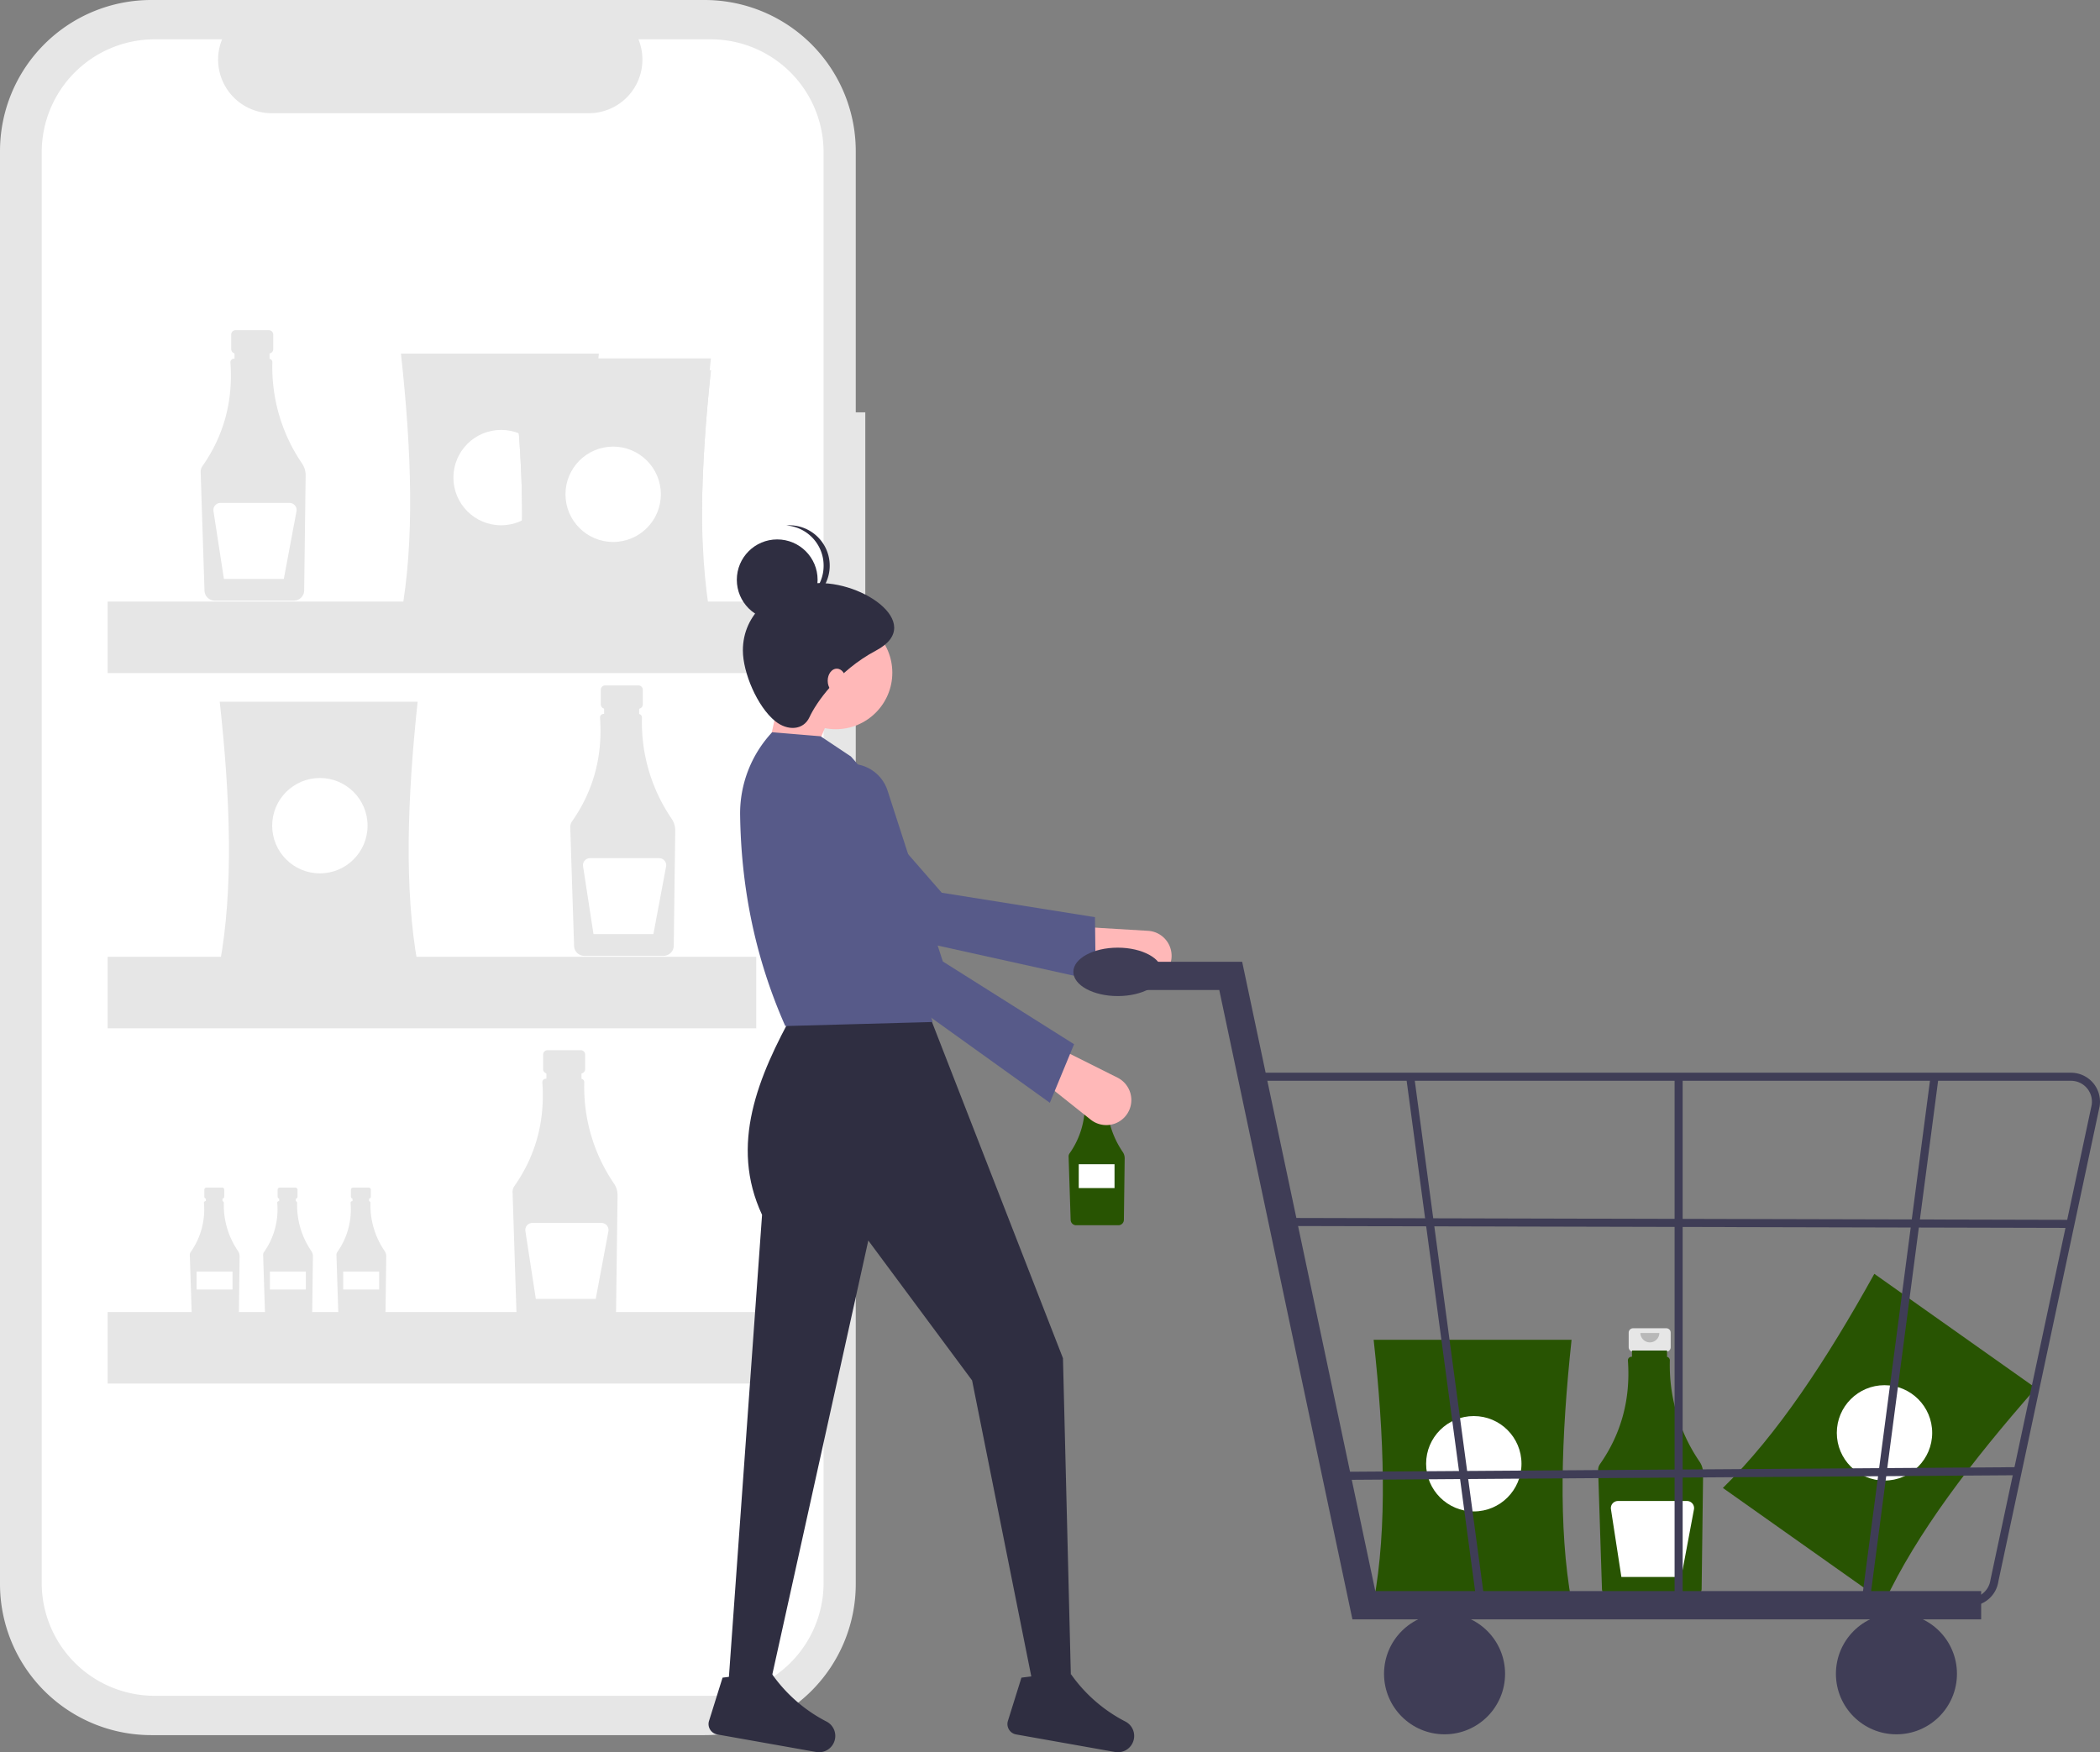 <svg data-name="Layer 1" height="741.048" viewBox="0 0 888 741.048" width="888"
    xmlns="http://www.w3.org/2000/svg">
    <rect x="0" y="0" width="888" height="741.048" fill="#808080" stroke="none"/>
    <path
        d="M521.896,253.856H517.864v-110.453a63.927,63.927,0,0,0-63.927-63.927H219.927A63.927,63.927,0,0,0,156,143.403V749.357A63.927,63.927,0,0,0,219.927,813.284H453.937a63.927,63.927,0,0,0,63.927-63.927V332.478h4.032Z"
        fill="#e6e6e6" transform="translate(-156 -79.476)" />
    <path
        d="M456.516,96.107h-30.546a22.681,22.681,0,0,1-21,31.247H270.91a22.681,22.681,0,0,1-21-31.247h-28.53a47.74,47.74,0,0,0-47.74,47.74V748.912a47.74,47.74,0,0,0,47.74,47.74H456.516a47.74,47.74,0,0,0,47.74-47.74V143.848A47.74,47.74,0,0,0,456.516,96.107Z"
        fill="#fff" transform="translate(-156 -79.476)" />
    <path
        d="M269.672,219.111H255.633a1.861,1.861,0,0,0-1.861,1.861v6.162a1.861,1.861,0,0,0,1.861,1.861h2.327v9.233h9.386v-9.233h2.327a1.861,1.861,0,0,0,1.861-1.861v-6.162A1.861,1.861,0,0,0,269.672,219.111Z"
        fill="#e6e6e6" transform="translate(-156 -79.476)" />
    <path
        d="M283.734,275.507a72.178,72.178,0,0,1-12.557-42.794,1.522,1.522,0,0,0-1.188-1.519v-2.663H255.162v2.626h-.204a1.521,1.521,0,0,0-1.519,1.523q0.0.055.004.111,1.752,24.425-11.833,43.808a4.193,4.193,0,0,0-.759,2.541l1.621,50.151a4.341,4.341,0,0,0,4.304,4.19h33.537a4.343,4.343,0,0,0,4.307-4.264l.625-48.693A8.788,8.788,0,0,0,283.734,275.507Z"
        fill="#e6e6e6" transform="translate(-156 -79.476)" />
    <path
        d="M278.425,292.166H249.234a2.997,2.997,0,0,0-2.962,3.453l4.411,28.673h25.33l5.358-28.577a2.997,2.997,0,0,0-2.946-3.549Z"
        fill="#fff" transform="translate(-156 -79.476)" />
    <path
        d="M425.957,369.345H411.917a1.861,1.861,0,0,0-1.861,1.861v6.162a1.861,1.861,0,0,0,1.861,1.861h2.327v9.233h9.386V379.23h2.327a1.861,1.861,0,0,0,1.861-1.861v-6.162A1.861,1.861,0,0,0,425.957,369.345Z"
        fill="#e6e6e6" transform="translate(-156 -79.476)" />
    <path
        d="M440.019,425.742a72.178,72.178,0,0,1-12.557-42.794,1.522,1.522,0,0,0-1.188-1.519V378.767H411.446v2.626h-.204a1.521,1.521,0,0,0-1.519,1.523q0.0.055.004.111,1.752,24.425-11.833,43.808a4.193,4.193,0,0,0-.759,2.541l1.621,50.151a4.341,4.341,0,0,0,4.304,4.19h33.537a4.343,4.343,0,0,0,4.307-4.264l.625-48.693A8.788,8.788,0,0,0,440.019,425.742Z"
        fill="#e6e6e6" transform="translate(-156 -79.476)" />
    <path
        d="M434.71,442.401H405.518a2.997,2.997,0,0,0-2.962,3.453l4.411,28.673h25.33l5.358-28.577a2.997,2.997,0,0,0-2.946-3.549Z"
        fill="#fff" transform="translate(-156 -79.476)" />
    <path
        d="M249.935,581.733h-6.659a.883.883,0,0,0-.883.883v2.923a.883.883,0,0,0,.883.883h1.104v4.38h4.452v-4.38H249.935a.883.883,0,0,0,.883-.883v-2.923A.883.883,0,0,0,249.935,581.733Z"
        fill="#e6e6e6" transform="translate(-156 -79.476)" />
    <path
        d="M256.605,608.484a34.237,34.237,0,0,1-5.956-20.299.722.722,0,0,0-.564-.721v-1.263H243.052v1.245h-.097a.722.722,0,0,0-.721.723q0,.026.002.053a31.246,31.246,0,0,1-5.613,20.78,1.989,1.989,0,0,0-.36,1.205l.769,23.789a2.059,2.059,0,0,0,2.042,1.988h15.908a2.06,2.06,0,0,0,2.043-2.023l.296-23.097A4.168,4.168,0,0,0,256.605,608.484Z"
        fill="#e6e6e6" transform="translate(-156 -79.476)" />
    <rect fill="#fff" height="7.59" width="15.179" x="83.137" y="537.753" />
    <path
        d="M280.935,581.733h-6.659a.883.883,0,0,0-.883.883v2.923a.883.883,0,0,0,.883.883h1.104v4.38h4.452v-4.38H280.935a.883.883,0,0,0,.883-.883v-2.923A.883.883,0,0,0,280.935,581.733Z"
        fill="#e6e6e6" transform="translate(-156 -79.476)" />
    <path
        d="M287.605,608.484a34.237,34.237,0,0,1-5.956-20.299.722.722,0,0,0-.564-.721v-1.263H274.052v1.245h-.097a.722.722,0,0,0-.721.723q0,.026.002.053a31.246,31.246,0,0,1-5.613,20.78,1.989,1.989,0,0,0-.36,1.205l.769,23.789a2.059,2.059,0,0,0,2.042,1.988h15.908a2.06,2.06,0,0,0,2.043-2.023l.296-23.097A4.168,4.168,0,0,0,287.605,608.484Z"
        fill="#e6e6e6" transform="translate(-156 -79.476)" />
    <rect fill="#fff" height="7.59" width="15.179" x="114.137" y="537.753" />
    <path
        d="M311.935,581.733h-6.659a.883.883,0,0,0-.883.883v2.923a.883.883,0,0,0,.883.883h1.104v4.38h4.452v-4.38H311.935a.883.883,0,0,0,.883-.883v-2.923A.883.883,0,0,0,311.935,581.733Z"
        fill="#e6e6e6" transform="translate(-156 -79.476)" />
    <path
        d="M318.605,608.484a34.237,34.237,0,0,1-5.956-20.299.722.722,0,0,0-.564-.721v-1.263H305.052v1.245h-.097a.722.722,0,0,0-.721.723q0,.026.002.053a31.246,31.246,0,0,1-5.613,20.78,1.989,1.989,0,0,0-.36,1.205l.769,23.789a2.059,2.059,0,0,0,2.042,1.988h15.908a2.06,2.06,0,0,0,2.043-2.023l.296-23.097A4.168,4.168,0,0,0,318.605,608.484Z"
        fill="#e6e6e6" transform="translate(-156 -79.476)" />
    <rect fill="#fff" height="7.59" width="15.179" x="145.137" y="537.753" />
    <path
        d="M401.567,523.613H387.528a1.861,1.861,0,0,0-1.861,1.861v6.162a1.861,1.861,0,0,0,1.861,1.861h2.327v9.233h9.386v-9.233h2.327a1.861,1.861,0,0,0,1.861-1.861v-6.162A1.861,1.861,0,0,0,401.567,523.613Z"
        fill="#e6e6e6" transform="translate(-156 -79.476)" />
    <path
        d="M415.629,580.01a72.178,72.178,0,0,1-12.557-42.794,1.522,1.522,0,0,0-1.188-1.519v-2.663H387.057v2.626h-.204a1.521,1.521,0,0,0-1.519,1.523q0.0.055.004.111,1.752,24.425-11.833,43.808a4.193,4.193,0,0,0-.759,2.541l1.621,50.151a4.341,4.341,0,0,0,4.304,4.19h33.537a4.343,4.343,0,0,0,4.307-4.264l.625-48.693A8.788,8.788,0,0,0,415.629,580.01Z"
        fill="#e6e6e6" transform="translate(-156 -79.476)" />
    <path
        d="M410.32,596.668H381.129a2.997,2.997,0,0,0-2.962,3.453l4.411,28.673h25.33l5.358-28.577a2.997,2.997,0,0,0-2.946-3.549Z"
        fill="#fff" transform="translate(-156 -79.476)" />
    <path
        d="M409.232,339.938H325.544c5.851-31.633,4.505-69.832,0-110.911h83.688C404.847,270.107,403.536,308.305,409.232,339.938Z"
        fill="#e6e6e6" transform="translate(-156 -79.476)" />
    <circle cx="211.892" cy="201.982" fill="#fff" r="20.166" />
    <path
        d="M332.602,487.148H248.914c5.851-31.633,4.505-69.832,0-110.911H332.602C328.217,417.316,326.907,455.515,332.602,487.148Z"
        fill="#e6e6e6" transform="translate(-156 -79.476)" />
    <circle cx="135.262" cy="349.192" fill="#fff" r="20.166" />
    <path
        d="M456.621,346.996H372.933c5.851-31.633,4.505-69.832,0-110.911h83.688C452.236,277.165,450.926,315.363,456.621,346.996Z"
        fill="#e6e6e6" transform="translate(-156 -79.476)" />
    <circle cx="259.281" cy="209.04" fill="#fff" r="20.166" />
    <path
        d="M456.621,341.955H372.933c5.851-31.633,4.505-69.832,0-110.911h83.688C452.236,272.123,450.926,310.322,456.621,341.955Z"
        fill="#e6e6e6" transform="translate(-156 -79.476)" />
    <circle cx="259.281" cy="203.998" fill="#fff" r="20.166" />
    <path
        d="M456.621,346.996H372.933c5.851-31.633,4.505-69.832,0-110.911h83.688C452.236,277.165,450.926,315.363,456.621,346.996Z"
        fill="#e6e6e6" transform="translate(-156 -79.476)" />
    <circle cx="259.281" cy="209.04" fill="#fff" r="20.166" />
    <rect fill="#e6e6e6" height="30.249" width="274.254" x="45.525" y="254.413" />
    <rect fill="#e6e6e6" height="30.249" width="274.254" x="45.525" y="404.647" />
    <rect fill="#e6e6e6" height="30.249" width="274.254" x="45.525" y="554.882" />
    <path
        d="M952.855,757.075l-68.325-48.326c23.044-22.448,44.002-54.411,64.046-90.551l68.325,48.326C989.599,697.53,966.471,727.96,952.855,757.075Z"
        fill="#285402" transform="translate(-156 -79.476)" />
    <circle cx="796.873" cy="605.982" fill="#fff" r="20.166" />
    <path
        d="M623.262,536.554h-7.5a.994.994,0,0,0-.994.994v3.292a.994.994,0,0,0,.994.994h1.243v4.932h5.014v-4.932h1.243a.994.994,0,0,0,.994-.994v-3.292A.994.994,0,0,0,623.262,536.554Z"
        fill="#e6e6e6" transform="translate(-156 -79.476)" />
    <path
        d="M630.774,566.682a38.558,38.558,0,0,1-6.708-22.861.813.813,0,0,0-.635-.812v-1.422h-7.921v1.403h-.109a.813.813,0,0,0-.812.814q0,.03.002.059a35.189,35.189,0,0,1-6.322,23.403,2.24,2.24,0,0,0-.405,1.357l.866,26.792a2.319,2.319,0,0,0,2.299,2.238h17.916a2.32,2.32,0,0,0,2.301-2.278l.334-26.012A4.695,4.695,0,0,0,630.774,566.682Z"
        fill="#285402" transform="translate(-156 -79.476)" />
    <path style="isolation:isolate" d="M621.699,537.627a2.145,2.145,0,0,1-4.291,0"
        opacity="0.2" transform="translate(-156 -79.476)" />
    <rect fill="#fff" height="10.083" width="15.124" x="456.161" y="492.368" />
    <path
        d="M860.602,641.218H846.563a1.861,1.861,0,0,0-1.861,1.861v6.162a1.861,1.861,0,0,0,1.861,1.861h2.327v9.233h9.386v-9.233h2.327a1.861,1.861,0,0,0,1.861-1.861V643.079A1.861,1.861,0,0,0,860.602,641.218Z"
        fill="#e6e6e6" transform="translate(-156 -79.476)" />
    <path
        d="M874.664,697.615a72.178,72.178,0,0,1-12.557-42.794,1.522,1.522,0,0,0-1.188-1.519v-2.663H846.092v2.626h-.204a1.521,1.521,0,0,0-1.519,1.523q0.0.055.004.111,1.752,24.425-11.833,43.808a4.193,4.193,0,0,0-.759,2.541l1.621,50.151a4.341,4.341,0,0,0,4.304,4.19h33.537a4.343,4.343,0,0,0,4.307-4.264l.625-48.693A8.788,8.788,0,0,0,874.664,697.615Z"
        fill="#285402" transform="translate(-156 -79.476)" />
    <path style="isolation:isolate" d="M857.676,643.226a4.016,4.016,0,0,1-8.031,0"
        opacity="0.2" transform="translate(-156 -79.476)" />
    <path
        d="M869.355,714.273H840.164a2.997,2.997,0,0,0-2.962,3.453l4.411,28.673h25.33l5.358-28.577a2.997,2.997,0,0,0-2.946-3.549Z"
        fill="#fff" transform="translate(-156 -79.476)" />
    <path
        d="M820.546,756.996H736.858c5.851-31.633,4.505-69.832,0-110.911H820.546C816.161,687.164,814.851,725.362,820.546,756.996Z"
        fill="#285402" transform="translate(-156 -79.476)" />
    <circle cx="623.206" cy="619.039" fill="#fff" r="20.166" />
    <polygon fill="#ffb8b8"
        points="322.243 328.466 341.03 326.758 352.986 297.724 331.637 285.768 322.243 328.466" />
    <path
        d="M650.66,487.65v0a10.593,10.593,0,0,0-9.202-14.517l-29.17-1.739-4.295,14.282,30.029,8.247A10.593,10.593,0,0,0,650.66,487.65Z"
        fill="#ffb8b8" transform="translate(-156 -79.476)" />
    <path
        d="M619.339,494.163l-.321-26.8-64.793-10.339L504.31,399.777a16.338,16.338,0,0,0-21.294-2.912l0,0a16.338,16.338,0,0,0-2.846,24.922l41.18,50.678Z"
        fill="#575a89" transform="translate(-156 -79.476)" />
    <path
        d="M463.726,795.643h17.079L523.168,604.109l43.887,59.169,25.619,128.095h16.225l-3.416-137.488-57.216-146.882H491.906c-15.402,27.874-27.485,56.608-13.663,86.251Z"
        fill="#2f2e41" transform="translate(-156 -79.476)" />
    <path
        d="M582.204,807.276a4.457,4.457,0,0,0,3.476,5.718l41.793,7.417a6.876,6.876,0,0,0,7.801-4.713h0a6.834,6.834,0,0,0-3.342-8.126,63.902,63.902,0,0,1-23.048-20.038c-4.593,4.277-9.727,3.875-15.179.723l-5.782.723Z"
        fill="#2f2e41" transform="translate(-156 -79.476)" />
    <path
        d="M455.818,807.276a4.457,4.457,0,0,0,3.476,5.718l41.793,7.417a6.876,6.876,0,0,0,7.801-4.713h0a6.834,6.834,0,0,0-3.342-8.126,63.902,63.902,0,0,1-23.048-20.038c-4.593,4.277-9.727,3.875-15.179.723l-5.782.723Z"
        fill="#2f2e41" transform="translate(-156 -79.476)" />
    <circle cx="353.413" cy="284.487" fill="#ffb8b8" r="23.911" />
    <path
        d="M488.064,513.407,550.403,511.699l-18.308-57.62c11.377-18.239-.073-36.46-16.278-54.677l-12.809-8.54-20.495-1.708h0a50.314,50.314,0,0,0-13.549,35.05C469.369,452.032,474.297,482.324,488.064,513.407Z"
        fill="#575a89" transform="translate(-156 -79.476)" />
    <path
        d="M631.291,552.192h0a10.593,10.593,0,0,0-2.749-16.966L602.409,522.151l-9.567,11.441,24.363,19.395A10.593,10.593,0,0,0,631.291,552.192Z"
        fill="#ffb8b8" transform="translate(-156 -79.476)" />
    <path
        d="M599.933,545.858l10.248-24.765-55.502-34.994-23.37-72.268a16.338,16.338,0,0,0-18.432-11.054h0a16.338,16.338,0,0,0-12.421,21.793l17.923,62.791Z"
        fill="#575a89" transform="translate(-156 -79.476)" />
    <path
        d="M470.13,354.569c0,9.304,6.042,23.712,13.663,29.889,5.128,4.156,11.905,3.981,14.517-1.708,2.68-5.836,11.919-19.552,28.181-28.181,21.678-11.503-7.688-31.182-28.181-28.181C482.911,328.643,470.13,339.005,470.13,354.569Z"
        fill="#2f2e41" transform="translate(-156 -79.476)" />
    <circle cx="328.648" cy="245.205" fill="#2f2e41" r="17.079" />
    <path
        d="M504.289,318.703a17.069,17.069,0,0,0-15.798-17.015c.424-.032.849-.065,1.281-.065a17.079,17.079,0,0,1,0,34.159c-.432,0-.857-.033-1.281-.065A17.069,17.069,0,0,0,504.289,318.703Z"
        fill="#2f2e41" transform="translate(-156 -79.476)" />
    <ellipse cx="353.84" cy="287.903" fill="#ffb8b8" rx="3.843" ry="5.124" />
    <polygon fill="#3f3d56"
        points="837.751 684.845 571.879 684.845 515.578 418.694 467.529 418.694 467.529 406.752 525.258 406.752 581.559 672.902 837.751 672.902 837.751 684.845" />
    <circle cx="610.841" cy="707.877" fill="#3f3d56" r="25.591" />
    <circle cx="801.923" cy="707.877" fill="#3f3d56" r="25.591" />
    <path
        d="M988.903,758.697H730.225L684.584,533.145h347.151a12.265,12.265,0,0,1,12.116,14.167l-42.833,201.025A12.204,12.204,0,0,1,988.903,758.697Zm-255.869-3.412H988.903a8.806,8.806,0,0,0,8.742-7.477l42.833-201.025a8.85,8.85,0,0,0-8.744-10.225H688.726Z"
        fill="#3f3d56" transform="translate(-156 -79.476)" />
    <polygon fill="#3f3d56"
        points="624.513 678.499 594.623 455.653 597.989 455.097 627.879 677.943 624.513 678.499" />
    <polygon fill="#3f3d56"
        points="790.712 676.788 787.343 676.242 816.36 455.102 819.729 455.648 790.712 676.788" />
    <rect fill="#3f3d56" height="222.846" width="3.412" x="708.115" y="455.375" />
    <rect fill="#3f3d56" height="330.296"
        transform="translate(112.389 1382.904) rotate(-89.861)" width="3.412" x="865.451"
        y="431.522" />
    <rect fill="#3f3d56" height="3.412" transform="translate(-160.783 -73.554) rotate(-0.392)"
        width="290.178" x="718.838" y="700.962" />
    <ellipse cx="472.648" cy="411.017" fill="#3f3d56" rx="18.767" ry="10.237" />
</svg>